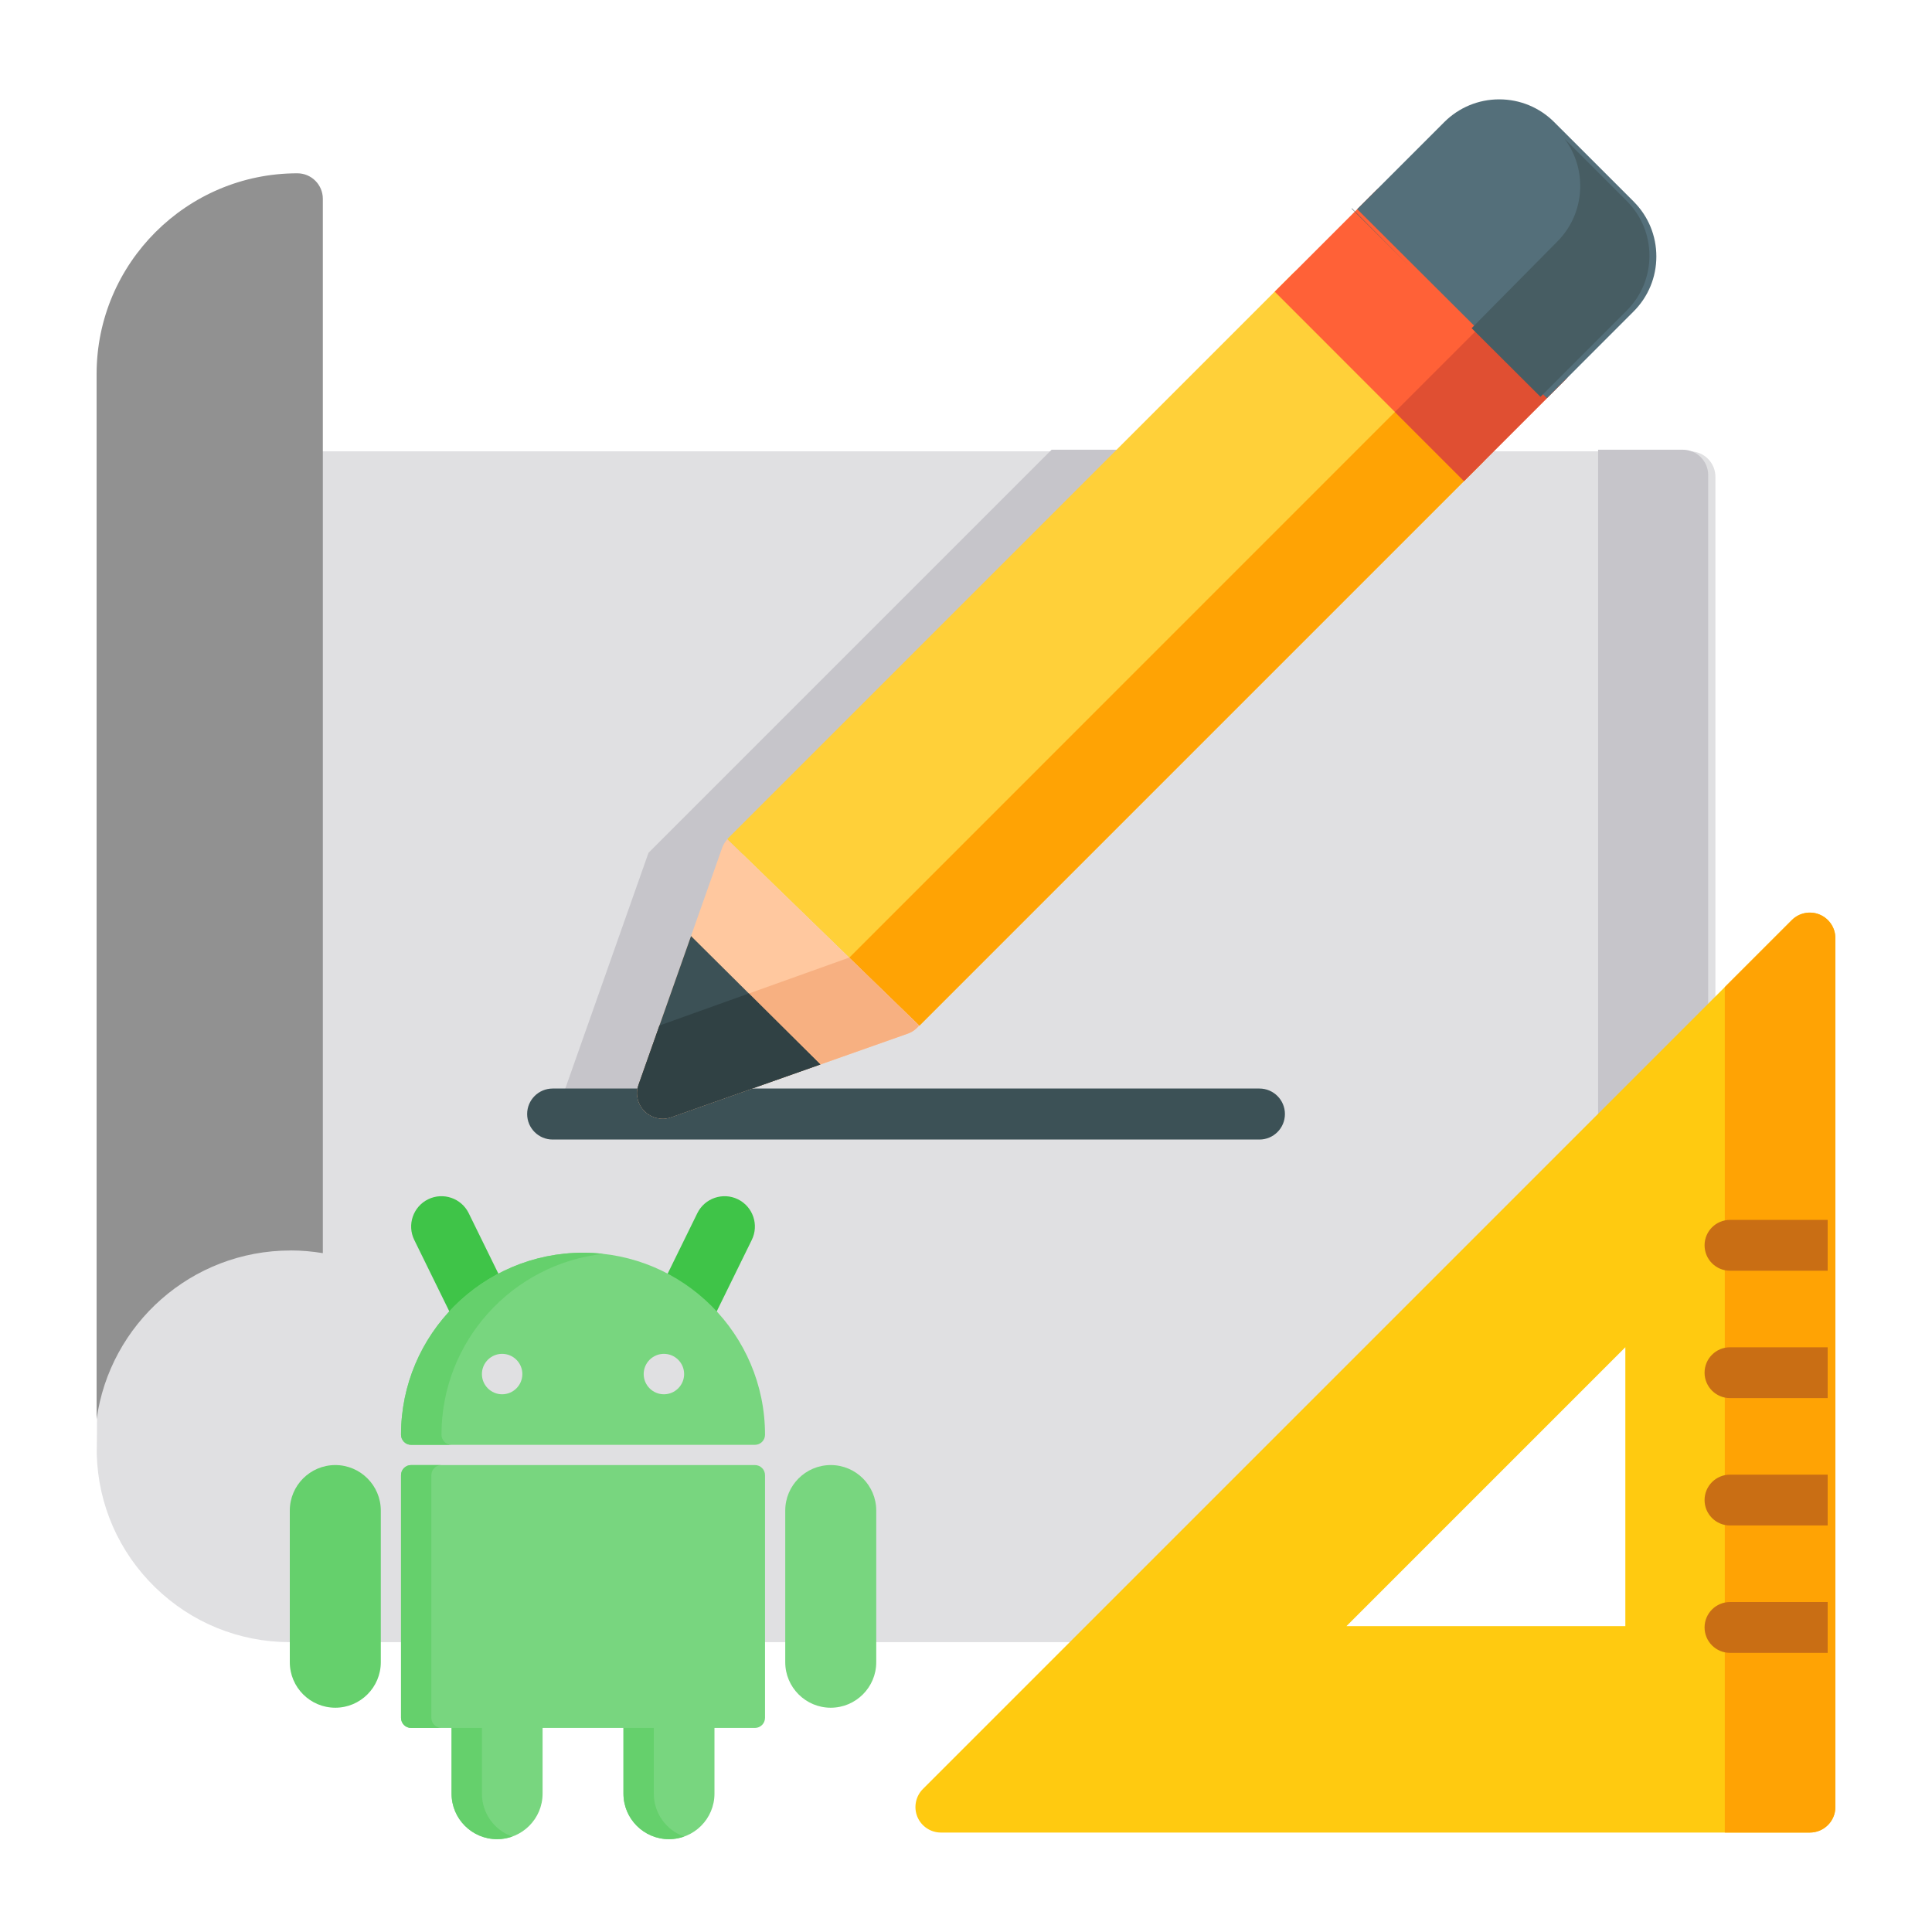 <?xml version="1.0" encoding="UTF-8" standalone="no"?>
<!-- Generator: Adobe Illustrator 19.0.0, SVG Export Plug-In . SVG Version: 6.00 Build 0)  -->

<svg
   version="1.1"
   id="Capa_1"
   x="0px"
   y="0px"
   viewBox="0 0 40 40"
   xml:space="preserve"
   sodipodi:docname="build-variant-selector.svg"
   width="40"
   height="40"
   inkscape:version="1.1 (ce6663b3b7, 2021-05-25)"
   xmlns:inkscape="http://www.inkscape.org/namespaces/inkscape"
   xmlns:sodipodi="http://sodipodi.sourceforge.net/DTD/sodipodi-0.dtd"
   xmlns="http://www.w3.org/2000/svg"
   xmlns:svg="http://www.w3.org/2000/svg"><defs
   id="defs85" /><sodipodi:namedview
   id="namedview83"
   pagecolor="#ffffff"
   bordercolor="#666666"
   borderopacity="1.0"
   inkscape:pageshadow="2"
   inkscape:pageopacity="0.0"
   inkscape:pagecheckerboard="0"
   showgrid="false"
   inkscape:zoom="5.8855126"
   inkscape:cx="17.330691"
   inkscape:cy="43.751499"
   inkscape:window-width="1849"
   inkscape:window-height="1016"
   inkscape:window-x="0"
   inkscape:window-y="0"
   inkscape:window-maximized="1"
   inkscape:current-layer="Capa_1" />

















<g
   id="g52"
   transform="matrix(0.07,0,0,0.071,2,1.942)">
</g>
<g
   id="g54"
   transform="matrix(0.07,0,0,0.071,2,1.942)">
</g>
<g
   id="g56"
   transform="matrix(0.07,0,0,0.071,2,1.942)">
</g>
<g
   id="g58"
   transform="matrix(0.07,0,0,0.071,2,1.942)">
</g>
<g
   id="g60"
   transform="matrix(0.07,0,0,0.071,2,1.942)">
</g>
<g
   id="g62"
   transform="matrix(0.07,0,0,0.071,2,1.942)">
</g>
<g
   id="g64"
   transform="matrix(0.07,0,0,0.071,2,1.942)">
</g>
<g
   id="g66"
   transform="matrix(0.07,0,0,0.071,2,1.942)">
</g>
<g
   id="g68"
   transform="matrix(0.07,0,0,0.071,2,1.942)">
</g>
<g
   id="g70"
   transform="matrix(0.07,0,0,0.071,2,1.942)">
</g>
<g
   id="g72"
   transform="matrix(0.07,0,0,0.071,2,1.942)">
</g>
<g
   id="g74"
   transform="matrix(0.07,0,0,0.071,2,1.942)">
</g>
<g
   id="g76"
   transform="matrix(0.07,0,0,0.071,2,1.942)">
</g>
<g
   id="g78"
   transform="matrix(0.07,0,0,0.071,2,1.942)">
</g>
<g
   id="g80"
   transform="matrix(0.07,0,0,0.071,2,1.942)">
</g>
<g
   id="g908"
   transform="translate(2,1.236)"><path
     style="fill:#e0e0e2;stroke-width:0.07"
     d="M 32.987,8.108 H 0.003 c 0,0 0.028,19.647 0,20.734 -2.1094e-4,0.009 -2.1094e-4,0.019 7.031e-5,0.028 0.028,1.046 0.457,2.025 1.207,2.756 0.751,0.733 1.743,1.137 2.793,1.137 H 21.425 c 0.14,0 0.275,-0.056 0.374,-0.155 L 33.361,21.046 c 0.099,-0.099 0.155,-0.233 0.155,-0.374 V 8.636 c 0,-0.292 -0.237,-0.528 -0.528,-0.528 z"
     id="path2-3" /><g
     id="g8-6"
     transform="matrix(0.07,0,0,0.07,0,0.763)"><polygon
       style="fill:#c6c5ca"
       points="191.291,223.683 310.518,104.457 282.463,104.457 163.236,223.683 135.96,300.952 166.668,300.952 "
       id="polygon4-7" /><path
       style="fill:#c6c5ca"
       d="M 469.149,104.457 H 444.1 v 214.367 l 30.363,-30.363 c 1.409,-1.41 2.2,-3.32 2.2,-5.314 V 111.971 c 10e-4,-4.151 -3.364,-7.514 -7.514,-7.514 z"
       id="path6-5" /></g><path
     style="fill:#3c5156;stroke-width:0.07"
     d="M 24.075,22.357 H 9.442 c -0.292,0 -0.528,-0.237 -0.528,-0.528 0,-0.292 0.237,-0.528 0.528,-0.528 H 24.075 c 0.292,0 0.528,0.237 0.528,0.528 0,0.292 -0.237,0.528 -0.528,0.528 z"
     id="path10-3" /><path
     style="fill:#919191;stroke-width:0.07"
     d="m 4.015,24.653 c 0.228,0 0.451,0.02 0.669,0.056 V 2.881 C 4.684,2.589 4.448,2.352 4.156,2.352 1.864,2.352 0,4.216 0,6.508 V 28.15 c 0.272,-1.975 1.966,-3.496 4.015,-3.496 z"
     id="path12-5" /><path
     style="fill:#ffd039;stroke-width:0.07"
     d="M 28.684,7.604 25.511,4.43 c -0.099,-0.099 -0.234,-0.155 -0.374,-0.155 -0.14,0 -0.275,0.056 -0.374,0.155 L 13.076,16.117 c -0.007,0.007 -0.013,0.015 -0.02,0.022 l 3.978,3.861 11.65,-11.65 c 0.206,-0.206 0.206,-0.541 7e-5,-0.747 z"
     id="path14-6" /><path
     style="fill:#ffa304;stroke-width:0.07"
     d="m 15.583,18.592 1.452,1.409 11.65,-11.65 c 0.206,-0.206 0.206,-0.541 0,-0.747 L 27.627,6.546 Z"
     id="path16-2" /><path
     style="fill:#ffc89f;stroke-width:0.07"
     d="m 13.058,16.141 c -0.047,0.051 -0.084,0.112 -0.108,0.18 l -1.73,4.9 c -0.068,0.192 -0.019,0.406 0.125,0.549 0.101,0.101 0.236,0.155 0.374,0.155 0.059,0 0.118,-0.01 0.176,-0.03 l 4.9,-1.73 c 0.094,-0.033 0.175,-0.093 0.235,-0.168 z"
     id="path18-9" /><path
     style="fill:#f7b081;stroke-width:0.07"
     d="m 11.719,21.924 c 0.059,0 0.118,-0.01 0.176,-0.03 l 4.9,-1.73 c 0.094,-0.033 0.175,-0.093 0.235,-0.168 l -1.449,-1.406 -3.928,1.406 -0.432,1.224 c -0.068,0.192 -0.019,0.406 0.125,0.549 0.101,0.101 0.236,0.155 0.374,0.155 z"
     id="path20-1" /><path
     style="fill:#3c5156;stroke-width:0.07"
     d="m 11.719,21.924 c 0.059,0 0.118,-0.01 0.176,-0.03 l 3.09,-1.091 -2.678,-2.659 -1.086,3.076 c -0.068,0.192 -0.019,0.406 0.125,0.549 0.101,0.101 0.236,0.155 0.374,0.155 z"
     id="path22-2" /><path
     style="fill:#304144;stroke-width:0.07"
     d="m 13.504,19.333 -1.851,0.663 -0.432,1.224 c -0.068,0.192 -0.019,0.406 0.125,0.549 0.101,0.101 0.236,0.155 0.374,0.155 0.059,0 0.118,-0.01 0.176,-0.03 L 14.984,20.803 Z"
     id="path24-7" /><path
     style="fill:#ff6137;stroke-width:0.07"
     d="M 30.401,5.887 27.228,2.714 c -0.206,-0.206 -0.541,-0.206 -0.747,0 l -2.089,2.089 3.919,3.922 2.091,-2.091 c 0.099,-0.099 0.155,-0.233 0.155,-0.374 0,-0.14 -0.056,-0.274 -0.155,-0.374 z"
     id="path26-0" /><path
     style="fill:#e04f32;stroke-width:0.07"
     d="m 26.88,7.293 0.496,0.497 0.934,0.934 2.09,-2.09 c 0.099,-0.099 0.155,-0.233 0.155,-0.374 0,-0.14 -0.056,-0.274 -0.155,-0.374 L 29.343,4.829 Z"
     id="path28-9" /><path
     style="fill:#546f7a;stroke-width:0.07"
     d="M 31.822,2.935 30.179,1.293 C 29.875,0.989 29.47,0.821 29.04,0.821 c -0.43,0 -0.835,0.168 -1.139,0.472 L 26.855,2.339 26.48,2.714 26.099,3.094 30.027,7.008 30.588,6.447 31.821,5.213 c 0.304,-0.304 0.472,-0.709 0.472,-1.139 0,-0.43 -0.167,-0.835 -0.472,-1.139 z"
     id="path30-3" /><g
     id="g36-6"
     transform="matrix(0.07,0,0,0.07,0,0.763)"><polygon
       style="fill:#475d63"
       points="387.86,49.757 371.285,33.061 371.193,33.153 "
       id="polygon32-0" /><path
       style="fill:#475d63"
       d="m 452.574,30.885 -18.43,-18.43 c 3.014,4.006 4.668,8.859 4.668,13.979 0,6.188 -2.383,12.006 -6.71,16.383 l -17.54,17.735 -7.874,7.964 20.37,20.295 7.978,-7.979 17.54,-17.54 c 4.327,-4.327 6.71,-10.083 6.71,-16.203 0,-6.12 -2.385,-11.876 -6.712,-16.204 z"
       id="path34-6" /></g><path
     style="fill:#ffca10;stroke-width:0.07"
     d="m 35.674,17.699 c -0.197,-0.082 -0.425,-0.037 -0.576,0.114 L 17.108,35.803 c -0.151,0.151 -0.196,0.378 -0.115,0.576 0.082,0.197 0.275,0.326 0.488,0.326 h 17.99 C 35.763,36.705 36,36.469 36,36.177 V 18.187 c -7e-5,-0.214 -0.129,-0.406 -0.326,-0.488 z m -9.797,14.732 5.774,-5.774 v 5.774 z"
     id="path38-2" /><path
     style="fill:#ffa304;stroke-width:0.07"
     d="m 35.674,17.699 c -0.197,-0.082 -0.425,-0.037 -0.576,0.114 l -1.388,1.388 v 17.504 h 1.761 c 0.292,0 0.528,-0.237 0.528,-0.528 v -17.99 c 7.1e-5,-0.214 -0.129,-0.406 -0.326,-0.488 z"
     id="path40-6" /><g
     id="g50-1"
     transform="matrix(0.07,0,0,0.07,0,0.763)"><path
       style="fill:#c96e14"
       d="m 512,332.253 h -28.894 c -4.151,0 -7.515,3.364 -7.515,7.515 0,4.151 3.364,7.515 7.515,7.515 H 512 Z"
       id="path42-8" /><path
       style="fill:#c96e14"
       d="m 512,369.929 h -28.894 c -4.151,0 -7.515,3.364 -7.515,7.515 0,4.151 3.364,7.515 7.515,7.515 H 512 Z"
       id="path44-7" /><path
       style="fill:#c96e14"
       d="m 512,407.602 h -28.894 c -4.151,0 -7.515,3.364 -7.515,7.515 0,4.151 3.364,7.515 7.515,7.515 H 512 Z"
       id="path46-9" /><path
       style="fill:#c96e14"
       d="m 512,445.278 h -28.894 c -4.151,0 -7.515,3.365 -7.515,7.515 0,4.151 3.364,7.515 7.515,7.515 H 512 Z"
       id="path48-2" /></g><g
     id="g52-0"
     transform="matrix(0.07,0,0,0.07,0,0.763)" /><g
     id="g54-2"
     transform="matrix(0.07,0,0,0.07,0,0.763)" /><g
     id="g56-3"
     transform="matrix(0.07,0,0,0.07,0,0.763)" /><g
     id="g58-7"
     transform="matrix(0.07,0,0,0.07,0,0.763)" /><g
     id="g60-5"
     transform="matrix(0.07,0,0,0.07,0,0.763)" /><g
     id="g62-9"
     transform="matrix(0.07,0,0,0.07,0,0.763)" /><g
     id="g64-2"
     transform="matrix(0.07,0,0,0.07,0,0.763)" /><g
     id="g66-2"
     transform="matrix(0.07,0,0,0.07,0,0.763)" /><g
     id="g68-8"
     transform="matrix(0.07,0,0,0.07,0,0.763)" /><g
     id="g70-9"
     transform="matrix(0.07,0,0,0.07,0,0.763)" /><g
     id="g72-7"
     transform="matrix(0.07,0,0,0.07,0,0.763)" /><g
     id="g74-3"
     transform="matrix(0.07,0,0,0.07,0,0.763)" /><g
     id="g76-6"
     transform="matrix(0.07,0,0,0.07,0,0.763)" /><g
     id="g78-1"
     transform="matrix(0.07,0,0,0.07,0,0.763)" /><g
     id="g80-2"
     transform="matrix(0.07,0,0,0.07,0,0.763)" /></g><g
   id="g1277"
   transform="matrix(0.026,0,0,0.026,6,24.766)"><path
     d="M 356.852,2.469 C 344.895,-3.398 330.391,1.559 324.527,13.512 l -35.469,72.281 c -0.941,1.918 -1.082,4.133 -0.391,6.152 0.688,2.02 2.152,3.684 4.07,4.625 l 28.914,14.187 c 1.141,0.559 2.352,0.824 3.543,0.824 2.973,0 5.832,-1.656 7.234,-4.508 L 367.895,34.793 C 373.762,22.836 368.809,8.336 356.852,2.469 Z m 0,0"
     fill="#3fc448"
     id="path1238" /><path
     d="M 142.461,13.512 C 136.594,1.555 122.094,-3.398 110.137,2.469 98.18,8.336 93.223,22.836 99.094,34.793 l 35.465,72.281 c 1.398,2.852 4.258,4.508 7.234,4.508 1.191,0 2.402,-0.266 3.543,-0.824 L 174.25,96.566 c 1.914,-0.938 3.383,-2.602 4.07,-4.621 0.691,-2.023 0.551,-4.234 -0.391,-6.152 z m 0,0"
     fill="#3fc448"
     id="path1240" /><path
     d="m 430.754,214.098 c -19.977,0 -36.23,16.25 -36.23,36.23 v 120.773 c 0,19.977 16.254,36.23 36.23,36.23 19.98,0 36.234,-16.254 36.234,-36.23 V 250.328 c 0,-19.977 -16.254,-36.23 -36.234,-36.23 z m 0,0"
     fill="#78d67f"
     id="path1242" /><path
     d="M 370.367,214.098 H 96.617 c -4.445,0 -8.051,3.602 -8.051,8.051 v 193.234 c 0,4.445 3.605,8.051 8.051,8.051 h 32.207 v 52.336 c 0,19.977 16.254,36.23 36.23,36.23 19.98,0 36.234,-16.254 36.234,-36.23 v -52.336 h 64.41 v 52.336 c 0,19.977 16.254,36.23 36.23,36.23 19.98,0 36.234,-16.254 36.234,-36.23 v -52.336 h 32.203 c 4.449,0 8.055,-3.605 8.055,-8.051 V 222.148 c 0,-4.449 -3.605,-8.051 -8.055,-8.051 z m 0,0"
     fill="#78d67f"
     id="path1244" /><g
     fill="#65d06c"
     id="g1254"><path
       d="M 112.723,415.383 V 222.148 c 0,-4.449 3.605,-8.051 8.051,-8.051 H 96.617 c -4.445,0 -8.051,3.602 -8.051,8.051 v 193.234 c 0,4.445 3.605,8.051 8.051,8.051 h 24.156 c -4.445,0 -8.051,-3.605 -8.051,-8.051 z m 0,0"
       id="path1246" /><path
       d="m 289.855,475.77 v -52.336 h -24.156 v 52.336 c 0,19.977 16.254,36.23 36.23,36.23 4.234,0 8.297,-0.734 12.078,-2.078 -14.055,-4.984 -24.152,-18.406 -24.152,-34.152 z m 0,0"
       id="path1248" /><path
       d="m 152.98,475.77 v -52.336 h -24.156 v 52.336 c 0,19.977 16.254,36.23 36.23,36.23 4.234,0 8.297,-0.734 12.078,-2.078 -14.059,-4.984 -24.152,-18.406 -24.152,-34.152 z m 0,0"
       id="path1250" /><path
       d="M 36.23,214.098 C 16.254,214.098 0,230.348 0,250.328 v 120.773 c 0,19.977 16.254,36.23 36.23,36.23 19.98,0 36.234,-16.254 36.234,-36.23 V 250.328 c 0,-19.977 -16.254,-36.23 -36.234,-36.23 z m 0,0"
       id="path1252" /></g><path
     d="m 233.492,45.016 c -79.91,0 -144.926,65.012 -144.926,144.926 0,4.445 3.605,8.051 8.051,8.051 H 370.367 c 4.449,0 8.055,-3.605 8.055,-8.051 0,-79.914 -65.016,-144.926 -144.93,-144.926 z m -48.309,96.617 c 0,8.879 -7.223,16.102 -16.102,16.102 -8.879,0 -16.102,-7.223 -16.102,-16.102 0,-8.879 7.223,-16.102 16.102,-16.102 8.879,0 16.102,7.223 16.102,16.102 z m 96.617,0 c 0,-8.879 7.227,-16.102 16.105,-16.102 8.879,0 16.102,7.223 16.102,16.102 0,8.879 -7.223,16.102 -16.102,16.102 -8.879,0 -16.105,-7.223 -16.105,-16.102 z m 0,0"
     fill="#78d67f"
     id="path1256" /><path
     d="m 120.773,189.941 c 0,-74.469 56.461,-135.992 128.824,-144.027 -5.289,-0.586 -10.66,-0.898 -16.105,-0.898 -79.91,0 -144.926,65.012 -144.926,144.926 0,4.445 3.605,8.051 8.051,8.051 h 32.207 c -4.445,0 -8.051,-3.605 -8.051,-8.051 z m 0,0"
     fill="#65d06c"
     id="path1258" /></g></svg>
